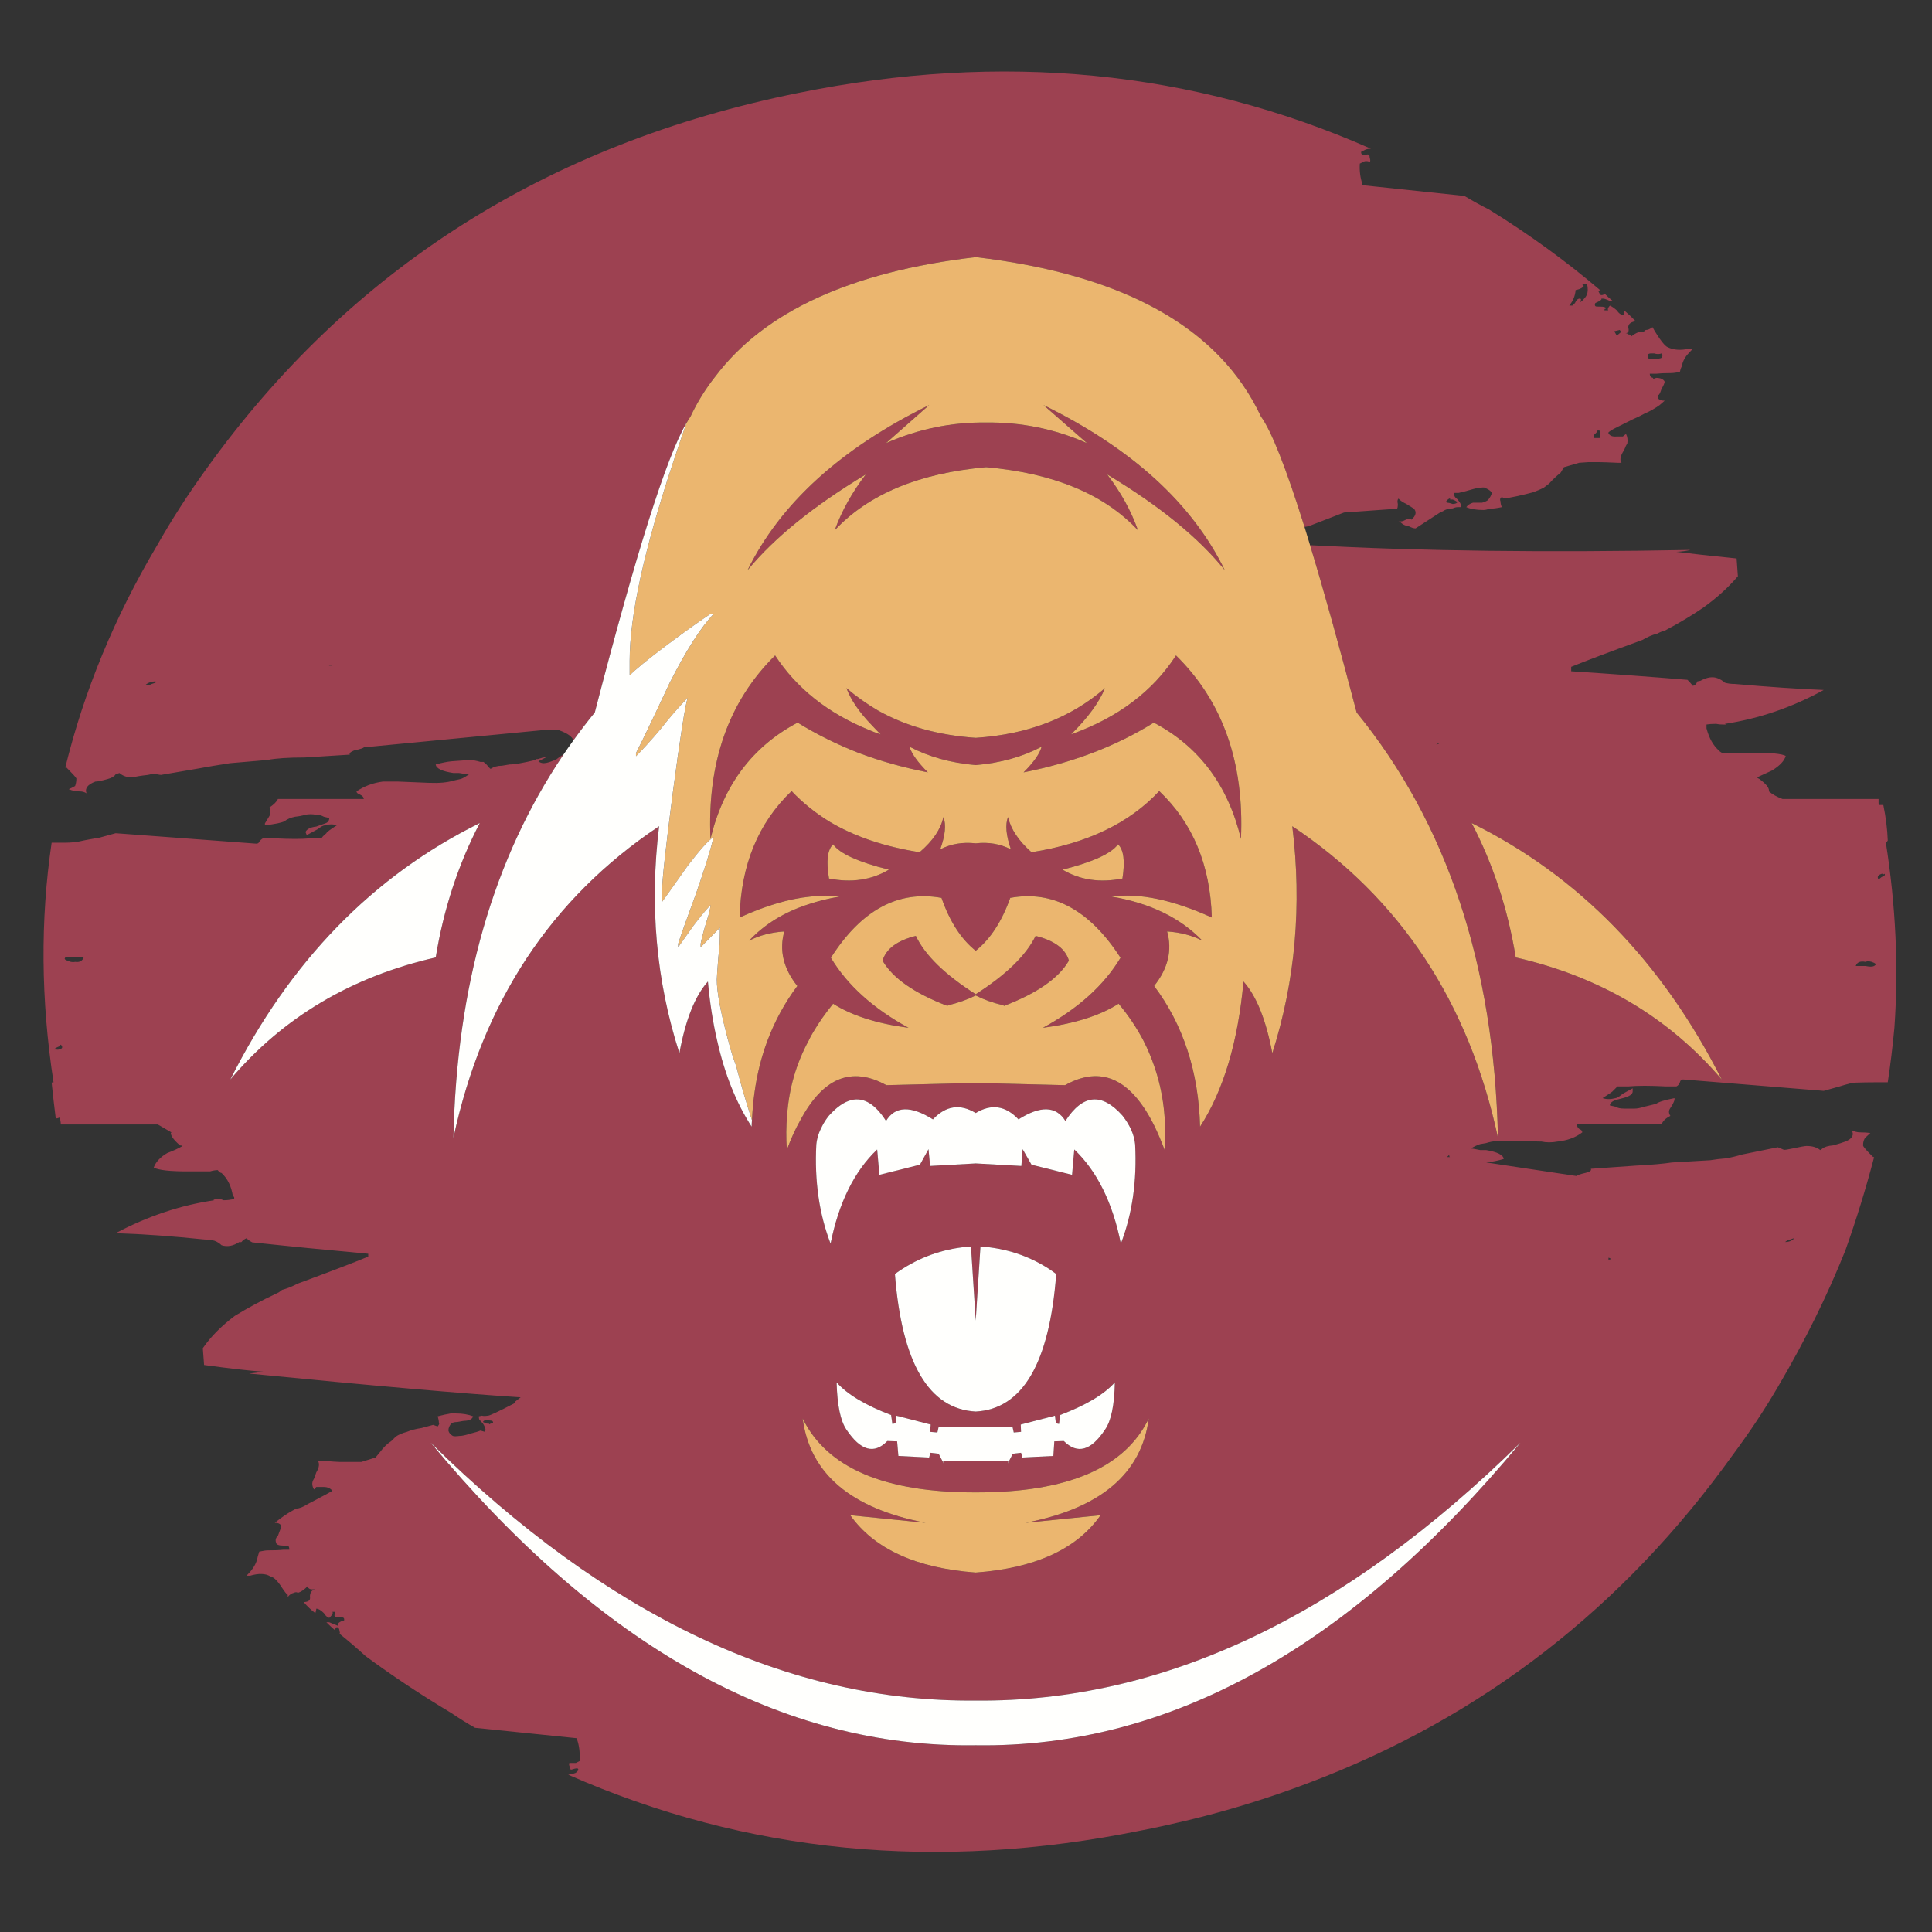 <?xml version="1.0" encoding="utf-8"?>
<!-- Generator: Adobe Illustrator 16.0.0, SVG Export Plug-In . SVG Version: 6.00 Build 0)  -->
<!DOCTYPE svg PUBLIC "-//W3C//DTD SVG 1.1//EN" "http://www.w3.org/Graphics/SVG/1.1/DTD/svg11.dtd">
<svg version="1.1" id="Layer_1" xmlns="http://www.w3.org/2000/svg" xmlns:xlink="http://www.w3.org/1999/xlink" x="0px" y="0px"
	 width="300px" height="300px" viewBox="0 0 300 300" enable-background="new 0 0 300 300" xml:space="preserve">
<rect x="0" y="0" width="300" height="300" fill="#333333" stroke="none"/>
<g>
	<path fill-rule="evenodd" clip-rule="evenodd" fill="#9D4151" d="M116.77,173.964c0.065-1.508,0.195-2.951,0.393-4.33
		c0.394-2.854,1.066-5.544,2.017-8.069c1.149-3.052,2.691-5.872,4.627-8.464c-2.165-2.724-2.838-5.544-2.019-8.463
		c-2.033,0.131-3.854,0.606-5.46,1.427c2.395-2.559,5.478-4.445,9.25-5.66c1.476-0.491,3.067-0.885,4.773-1.18
		c-1.411-0.198-2.919-0.198-4.528,0c-3.28,0.327-6.939,1.409-10.973,3.246c0.196-8.134,2.887-14.681,8.071-19.633
		c1.738,1.836,3.739,3.444,6.002,4.823c3.838,2.263,8.463,3.82,13.876,4.675c2.068-1.771,3.297-3.594,3.691-5.462
		c0.459,1.148,0.296,2.82-0.493,5.019c1.641-0.853,3.479-1.166,5.511-0.936c2.001-0.229,3.822,0.083,5.463,0.936
		c-0.755-2.199-0.902-3.871-0.443-5.019c0.427,1.869,1.641,3.691,3.642,5.462c8.595-1.346,15.205-4.512,19.832-9.498
		c5.215,4.952,7.938,11.499,8.168,19.633c-6.07-2.755-11.253-3.838-15.55-3.246c5.971,1.016,10.661,3.295,14.073,6.84
		c-1.607-0.821-3.428-1.296-5.462-1.427c0.82,2.919,0.147,5.74-2.018,8.463c4.526,6.036,6.905,13.319,7.135,21.849
		c3.642-5.643,5.889-13.155,6.743-22.538c2.001,2.23,3.493,5.939,4.477,11.122c3.576-11.221,4.609-22.965,3.101-35.235
		c16.764,11.188,27.408,27.311,31.937,48.373c-0.59-26.802-7.908-48.814-21.947-66.037c-2.718-10.379-5.128-19.042-7.233-25.983
		c17.006,0.916,36.69,1.163,59.051,0.738c-0.625,0.164-1.346,0.263-2.165,0.295c2.031,0.263,5.149,0.607,9.349,1.033l0.198,2.756
		c-1.477,1.74-3.267,3.363-5.365,4.871c-1.772,1.213-3.772,2.412-6.004,3.593c-0.329,0.064-0.704,0.212-1.131,0.442
		c-0.787,0.198-1.558,0.526-2.313,0.985c-5.217,1.902-8.907,3.295-11.072,4.182v0.688c6.495,0.426,12.514,0.869,18.059,1.328
		c0.297,0.295,0.576,0.607,0.837,0.936c0.329-0.065,0.559-0.295,0.689-0.689l0.491-0.099c1.017-0.558,1.903-0.689,2.659-0.394
		c0.427,0.165,0.802,0.394,1.13,0.689c0.428,0.131,0.937,0.198,1.526,0.198c5.217,0.458,9.825,0.77,13.827,0.934
		c-4.888,2.69-10.006,4.445-15.354,5.266l0.198,0.098c-0.131,0-0.312,0-0.541,0c-0.396,0-0.724-0.032-0.985-0.098h-0.197
		c-0.459,0-0.901,0.032-1.328,0.098v0.591c0.396,1.508,1.034,2.656,1.921,3.444c0.064,0.099,0.262,0.247,0.59,0.443
		c0.229,0,0.509-0.034,0.837-0.099c1.441,0,2.77,0,3.984,0c2.691,0,4.348,0.164,4.97,0.493c-0.197,0.754-0.9,1.508-2.115,2.263
		c-0.887,0.395-1.671,0.755-2.363,1.084c0.131,0.097,0.265,0.179,0.396,0.246c0.982,0.722,1.477,1.312,1.477,1.771v0.147
		c0.525,0.459,1.229,0.854,2.115,1.181h14.909c0,0.165,0,0.378,0,0.641c0,0.196,0.035,0.295,0.099,0.295c0.262,0,0.477,0,0.64,0
		c0.396,1.902,0.625,3.739,0.688,5.51c-0.063,0.132-0.162,0.247-0.293,0.346c1.54,9.775,1.984,19.338,1.328,28.687
		c-0.262,2.854-0.607,5.693-1.035,8.514h-2.017c-0.95,0-1.936,0.017-2.953,0.05c-0.427,0-1.261,0.196-2.508,0.59l-2.462,0.688
		l-21.849-1.771c-0.262,0-0.427,0.147-0.491,0.442c-0.099,0.296-0.279,0.509-0.54,0.64h-1.625c-2.427-0.131-4.38-0.131-5.856,0
		c-0.296,0-0.854,0-1.674,0c-0.063,0.065-0.293,0.295-0.688,0.688c0,0.067-0.541,0.443-1.625,1.133c0.594,0.197,1.265,0.197,2.021,0
		c0.194,0,0.572-0.229,1.13-0.689c0.788-0.427,1.297-0.706,1.526-0.837v0.493c0,0.427-0.509,0.77-1.526,1.033l-1.13,0.295
		c-0.593,0.229-0.887,0.508-0.887,0.837l0.887,0.196c0.293,0.197,0.738,0.296,1.328,0.296c0.427,0,0.968,0,1.624,0
		c0.393,0,0.901-0.099,1.526-0.296c0.555-0.131,1.162-0.279,1.819-0.442c0.36-0.296,1.313-0.591,2.854-0.886v0.295
		c-0.131,0.394-0.346,0.804-0.64,1.23c-0.296,0.394-0.296,0.804,0,1.229c-0.724,0.361-1.183,0.804-1.377,1.329h-13.14
		c0,0.262,0.116,0.493,0.346,0.689c0.326,0.131,0.491,0.311,0.491,0.542c-1.017,0.786-2.296,1.263-3.839,1.425
		c-0.887,0.165-1.724,0.165-2.508,0l-4.775-0.097c-1.606-0.1-2.886,0.016-3.836,0.343l-0.887,0.148
		c-0.427,0.132-0.921,0.36-1.476,0.689c0.229,0,0.721,0.082,1.476,0.246h0.934c1.74,0.295,2.642,0.754,2.708,1.377
		c-0.886,0.262-1.787,0.443-2.708,0.542l14.074,2.115c0-0.131,0.442-0.296,1.328-0.491c0.689-0.165,0.968-0.377,0.837-0.64
		l6.987-0.493c2.461-0.13,4.33-0.295,5.611-0.491l5.952-0.346c0.756-0.131,1.575-0.229,2.462-0.295
		c0.752-0.131,1.575-0.326,2.458-0.59l5.563-1.132c0.329,0.131,0.64,0.262,0.937,0.394c0.131,0.033,0.572-0.033,1.328-0.196
		c1.212-0.263,1.95-0.395,2.214-0.395c0.887,0,1.59,0.213,2.116,0.641l0.343-0.246c0.328-0.263,0.887-0.427,1.674-0.492
		c0.819-0.229,1.444-0.427,1.872-0.592c1.081-0.426,1.409-1.017,0.982-1.771c0.427,0.229,0.868,0.346,1.328,0.346
		c0.558,0,1.084,0.031,1.575,0.097c-0.428,0.395-0.672,0.624-0.738,0.689c-0.262,0.263-0.393,0.673-0.393,1.23
		c0,0.196,0.523,0.804,1.572,1.82h0.148c-1.279,4.889-2.77,9.728-4.476,14.516c-2.822,7.055-6.301,14.091-10.434,21.11
		c-2.066,3.543-4.38,7.038-6.94,10.483c-17.091,23.882-39.036,40.892-65.84,51.027c-8.332,3.182-17.042,5.659-26.129,7.431
		c-31.625,6.431-61.281,3.543-88.969-8.66c0.459-0.065,0.853-0.164,1.182-0.295l0.394-0.396c0-0.196-0.065-0.293-0.198-0.293
		c-0.196,0-0.491,0.063-0.885,0.195c-0.164,0-0.246-0.132-0.246-0.394c-0.164-0.427-0.164-0.639,0-0.639c0.426,0,0.738,0,0.935,0
		c0.261-0.133,0.459-0.23,0.59-0.297v-0.196c0.065-1.147-0.065-2.197-0.394-3.148v-0.198l-15.845-1.623
		c-1.213-0.688-2.476-1.477-3.788-2.361c-4.659-2.79-9.054-5.709-13.188-8.761c-1.411-1.278-2.79-2.46-4.132-3.541h0.146
		l-0.146-0.69c-0.132-0.262-0.313-0.327-0.542-0.196c0,0.131-0.034,0.262-0.099,0.394c-0.458-0.394-0.902-0.803-1.328-1.23
		c0.196,0,0.344,0,0.443,0c0.328,0.131,0.655,0.263,0.984,0.394l0.344,0.148c-0.099-0.36,0.229-0.641,0.984-0.837v-0.196
		c0-0.197-0.165-0.295-0.493-0.295h-0.835c-0.196-0.101-0.23-0.28-0.099-0.542v-0.099c0.065,0,0.065-0.065,0-0.197h-0.394
		c0.13,0.197-0.032,0.508-0.491,0.936c-0.296-0.065-0.576-0.312-0.837-0.738c-0.459-0.459-0.853-0.688-1.18-0.688
		c0,0.196-0.051,0.427-0.148,0.688c-0.625-0.459-1.231-1.033-1.821-1.722h0.196c0.624-0.065,0.887-0.329,0.788-0.788
		c0-0.688,0.279-1.082,0.837-1.182c-0.198,0-0.427,0-0.689,0c-0.329-0.097-0.494-0.261-0.494-0.49
		c-0.557,0.556-1.065,0.902-1.524,1.032c-0.164-0.13-0.377-0.13-0.641,0c-0.327,0.065-0.638,0.278-0.934,0.64v-0.344
		c-0.131,0-0.525-0.509-1.181-1.526c-0.558-0.787-1.067-1.23-1.526-1.328c-0.754-0.459-1.805-0.492-3.149-0.099h-0.541l0.541-0.59
		c0.656-0.754,1.05-1.526,1.181-2.313c0.098-0.295,0.18-0.574,0.247-0.837c0.59-0.131,1.033-0.196,1.328-0.196
		c1.049,0,1.854-0.033,2.411-0.099c0.197,0,0.509,0,0.935,0c0-0.36-0.083-0.574-0.246-0.64c-0.131,0-0.361,0-0.689,0
		c-0.721,0-1.099-0.164-1.132-0.492c-0.131-0.393-0.033-0.738,0.295-1.033l0.443-1.182v-0.491c-0.164-0.229-0.476-0.345-0.936-0.345
		l0.838-0.641c0.787-0.59,1.623-1.114,2.509-1.573c0.459,0,1.049-0.229,1.77-0.689l2.511-1.328c0.558-0.295,1-0.542,1.328-0.738
		c-0.329-0.394-0.771-0.591-1.328-0.591c-0.198,0-0.59,0-1.18,0l-0.346,0.394c-0.329-0.557-0.36-1.065-0.099-1.525
		c0.067-0.065,0.215-0.443,0.445-1.132c0.458-0.755,0.541-1.36,0.246-1.819h0.638c1.543,0.131,2.478,0.196,2.806,0.196
		c0.558,0,1.115,0,1.672,0h1.625l2.214-0.689l0.689-0.837c0.558-0.754,1.148-1.328,1.771-1.722l0.689-0.688
		c0.427-0.297,1.001-0.542,1.722-0.738c0.624-0.262,1.378-0.46,2.264-0.592l1.821-0.491l0.689,0.246
		c0.229-0.295,0.295-0.46,0.196-0.493c0-0.327-0.064-0.688-0.196-1.081c0.754-0.197,1.427-0.346,2.018-0.443
		c0.295,0,0.574,0,0.837,0c1.016,0,1.902,0.148,2.656,0.443c-0.13,0.393-0.508,0.622-1.132,0.688c-0.263,0-0.705,0.065-1.328,0.196
		c-0.394,0-0.69,0.065-0.886,0.196c-0.327,0.33-0.493,0.706-0.493,1.132c0.067,0.329,0.296,0.607,0.688,0.837
		c0.198,0.065,0.526,0.065,0.985,0c0.427,0,0.985-0.114,1.674-0.344c0.786-0.196,1.329-0.362,1.622-0.493l0.69,0.198
		c0.132-0.262,0.132-0.46,0-0.592c0-0.163-0.097-0.393-0.295-0.688l-0.395-0.442c-0.163-0.066-0.244-0.296-0.244-0.688l0.491-0.101
		c0.164,0.067,0.477,0.067,0.936,0c0.262,0,1.657-0.655,4.182-1.967v-0.196l0.886-0.688c-8.792-0.559-22.849-1.788-42.172-3.691
		c0.754-0.065,1.476-0.164,2.165-0.295c-2.034-0.132-5.085-0.477-9.152-1.034l-0.197-2.607c1.213-1.771,2.871-3.445,4.97-5.021
		c2.034-1.245,4.166-2.394,6.397-3.443c0.329-0.131,0.64-0.329,0.935-0.591c0.754-0.197,1.574-0.524,2.46-0.984
		c5.151-1.902,8.793-3.296,10.923-4.183v-0.443c-6.494-0.59-12.498-1.181-18.009-1.771c-0.328-0.164-0.623-0.377-0.885-0.639
		c-0.329,0.131-0.592,0.328-0.789,0.59c-0.131,0.033-0.246,0.033-0.344,0c-0.951,0.623-1.87,0.787-2.755,0.492
		c-0.295-0.295-0.657-0.524-1.083-0.688c-0.458-0.132-0.968-0.197-1.525-0.197c-5.084-0.525-9.694-0.852-13.828-0.984
		c5.019-2.657,10.137-4.363,15.353-5.117h-0.196c0.131-0.131,0.36-0.196,0.688-0.196c0.395,0,0.673,0.065,0.838,0.196h0.197
		c0.426,0,0.935-0.065,1.525-0.196v-0.198c0-0.131-0.065-0.196-0.197-0.196c-0.229-1.541-0.819-2.755-1.771-3.641
		c-0.164,0-0.361-0.147-0.591-0.443c-0.328,0-0.721,0.066-1.18,0.196c-1.346,0-2.543,0-3.593,0c-2.69,0-4.413-0.196-5.167-0.59
		c0.328-0.886,1.033-1.641,2.116-2.263c0.885-0.329,1.672-0.689,2.361-1.084c-0.098-0.065-0.229-0.098-0.393-0.098
		c-0.952-0.821-1.428-1.46-1.428-1.92l0.098-0.097c-0.754-0.428-1.459-0.839-2.115-1.231H9.445c0-0.197-0.033-0.459-0.098-0.787
		c0-0.099,0-0.214,0-0.345c-0.23,0.131-0.459,0.196-0.689,0.196c-0.23-1.805-0.443-3.657-0.639-5.56
		c0.065-0.033,0.163-0.05,0.295-0.05c-1.968-12.794-2.067-25.193-0.295-37.201h2.017c1.083,0,2.067-0.116,2.953-0.346
		c0.459-0.098,1.28-0.246,2.461-0.442l2.509-0.689l21.849,1.624c0.229,0,0.377-0.099,0.443-0.295c0.163-0.23,0.36-0.41,0.59-0.542
		h1.625c2.525,0.132,4.461,0.132,5.807,0c0.459,0,1.032-0.032,1.721-0.097c0.066-0.132,0.296-0.362,0.69-0.689
		c0-0.132,0.541-0.542,1.623-1.23c-0.558-0.196-1.164-0.196-1.821,0c-0.263,0-0.638,0.198-1.13,0.59
		c-0.886,0.493-1.46,0.804-1.722,0.936l-0.198-0.493c0.229-0.459,0.788-0.738,1.674-0.835l1.376-0.493
		c0.427-0.132,0.641-0.41,0.641-0.837l-0.837-0.198c-0.329-0.196-0.722-0.295-1.18-0.295c-0.56-0.131-1.149-0.131-1.773,0
		c-0.392,0.132-0.901,0.229-1.525,0.295c-0.655,0.132-1.198,0.362-1.623,0.69c-0.394,0.23-1.411,0.443-3.052,0.64v-0.295
		c0.131-0.23,0.362-0.607,0.689-1.132c0.229-0.427,0.229-0.87,0-1.328c0.689-0.459,1.132-0.902,1.328-1.33h13.336
		c0-0.261-0.196-0.493-0.591-0.688c-0.36-0.131-0.541-0.295-0.541-0.493c1.215-0.82,2.575-1.328,4.084-1.524
		c0.754,0,1.558,0,2.411,0l4.773,0.196c1.574,0.065,2.838-0.049,3.789-0.344l1.084-0.246c0.293-0.067,0.738-0.313,1.328-0.738
		c-0.329,0-0.837-0.065-1.526-0.196h-0.886c-1.771-0.263-2.69-0.706-2.755-1.33c0.951-0.263,1.771-0.426,2.46-0.493l2.707-0.196
		c0.558,0,1.148,0.099,1.77,0.295h0.494c0.329,0.263,0.557,0.492,0.689,0.69c0.097,0.131,0.229,0.262,0.393,0.393
		c0.494-0.327,1.084-0.493,1.772-0.493l1.18-0.196c0.755,0,2.083-0.229,3.987-0.689l0.196-0.148h0.196
		c0.491-0.164,0.968-0.278,1.427-0.343c-0.459,0.229-0.901,0.458-1.328,0.687c0.229,0.198,0.508,0.296,0.837,0.296
		c0.459,0,1.13-0.213,2.017-0.641l0.443-0.343c0.221-0.125,0.426-0.249,0.615-0.369c-10.91,16.146-16.609,35.985-17.1,59.516
		c4.528-21.062,15.173-37.185,31.937-48.373c-1.508,12.27-0.459,24.014,3.15,35.235c0.95-5.183,2.426-8.892,4.427-11.122
		c0.295,3.281,0.772,6.331,1.429,9.153c1.18,5.249,2.969,9.71,5.362,13.385C116.719,174.621,116.735,174.292,116.77,173.964z
		 M126.758,177.704c-0.295,5.676,0.442,10.81,2.213,15.403c1.28-6.365,3.69-11.237,7.235-14.615l0.344,3.937l6.298-1.575l1.33-2.411
		l0.246,2.608l7.085-0.394l7.087,0.394l0.196-2.608l1.378,2.411l6.299,1.575l0.345-3.937c3.543,3.378,5.953,8.25,7.233,14.615
		c1.771-4.594,2.51-9.728,2.215-15.403c-0.131-1.477-0.788-2.969-1.969-4.477c-3.215-3.609-6.167-3.331-8.857,0.835
		c-1.442-2.329-3.871-2.41-7.283-0.245c-2-2.132-4.215-2.462-6.644-0.985c-2.426-1.477-4.641-1.146-6.642,0.985
		c-3.445-2.165-5.872-2.084-7.283,0.245c-1.674-2.624-3.461-3.707-5.365-3.247c-1.115,0.263-2.28,1.066-3.493,2.412
		c-0.427,0.524-0.788,1.081-1.083,1.672C127.152,175.818,126.857,176.753,126.758,177.704z M106.582,65.707
		c-3.083,5.215-7.824,20.191-14.222,44.927c-1.151,1.408-2.258,2.853-3.32,4.329c-0.188-0.582-0.935-1.106-2.239-1.574l-0.738-0.049
		c-0.493,0-0.968,0-1.427,0l-28.147,2.707c0,0.097-0.508,0.262-1.526,0.491c-0.558,0.229-0.771,0.443-0.639,0.639l-6.988,0.443
		c-2.559,0-4.51,0.132-5.855,0.394l-5.758,0.493c-1.738,0.263-3.493,0.558-5.264,0.885l-5.462,0.936
		c-0.099,0-0.313-0.033-0.64-0.099c-0.131-0.131-0.59-0.099-1.378,0.099c-1.18,0.131-1.968,0.262-2.361,0.394
		c-0.886,0-1.575-0.23-2.067-0.689l-0.591,0.196c-0.197,0.328-0.606,0.574-1.23,0.738c-0.918,0.263-1.558,0.394-1.919,0.394
		c-1.214,0.459-1.673,1.066-1.377,1.821c-0.296-0.198-0.657-0.296-1.083-0.296c-0.59,0-1.147-0.113-1.673-0.343
		c0.459-0.198,0.788-0.36,0.984-0.493c0.131-0.329,0.197-0.722,0.197-1.182c-0.131-0.229-0.639-0.788-1.525-1.674h-0.198
		c2.92-11.907,7.66-23.389,14.222-34.445c2.263-4.001,4.806-7.956,7.627-11.858c22.307-31.1,52.965-50.586,91.971-58.46
		c31.625-6.43,61.263-3.542,88.919,8.661c-0.461,0-0.838,0.099-1.133,0.295l-0.394,0.198c0,0.329,0.133,0.493,0.394,0.493
		c0.065,0,0.279-0.034,0.64-0.099c0.197,0,0.295,0.147,0.295,0.442c0.133,0.461,0.133,0.69,0,0.69c-0.426-0.132-0.738-0.132-0.935,0
		c-0.261,0.131-0.459,0.229-0.591,0.295c-0.065,1.116,0.065,2.165,0.396,3.149v0.198l15.844,1.672
		c1.313,0.788,2.592,1.492,3.839,2.116c6.199,3.839,11.941,8.005,17.223,12.5c-0.032,0-0.116,0.065-0.247,0.196l0.247,0.493
		c0.131,0.131,0.328,0.131,0.59,0l0.099-0.148c0.459,0.459,0.9,0.853,1.328,1.182c-0.064,0-0.229,0-0.491,0
		c-0.166-0.132-0.477-0.263-0.936-0.394h-0.393c0.131,0.131-0.181,0.36-0.936,0.689c-0.131,0.362-0.05,0.541,0.247,0.541
		c0.721,0,1.113,0.033,1.18,0.099c0.131,0,0.197,0.083,0.197,0.247c-0.131,0-0.197,0.048-0.197,0.147v0.099c0.131,0,0.328,0,0.59,0
		c-0.131-0.164-0.05-0.41,0.247-0.738c0.262,0.099,0.625,0.345,1.081,0.738c0.297,0.459,0.607,0.689,0.936,0.689h0.198
		c0-0.065,0-0.295,0-0.689c0.656,0.558,1.261,1.132,1.819,1.722h-0.195c-0.656,0.13-0.985,0.443-0.985,0.936
		c0.163,0.585,0.015,0.881-0.441,0.885c0.197,0.001,0.346,0.068,0.441,0.197c0.329,0,0.491,0.098,0.491,0.295
		c0.559-0.459,1.067-0.69,1.526-0.69c0.328,0,0.558-0.098,0.688-0.295c0.328,0,0.657-0.131,0.985-0.393h0.148
		c0,0.131,0.343,0.705,1.031,1.722c0.526,0.754,0.936,1.197,1.229,1.328c0.921,0.459,2.034,0.542,3.348,0.246h0.59l-0.59,0.641
		c-0.625,0.624-0.999,1.328-1.133,2.116c-0.131,0.229-0.229,0.509-0.294,0.837c-0.558,0.131-1.049,0.196-1.477,0.196
		c-0.918,0-1.656,0.033-2.214,0.099c-0.198,0-0.526,0-0.985,0c0,0.36,0.165,0.574,0.494,0.64c0,0.164,0.162,0.164,0.491,0
		c0.688,0,1.13,0.196,1.328,0.59c0,0.198-0.163,0.574-0.491,1.132c-0.198,0.624-0.36,0.935-0.491,0.935c0,0.296,0,0.493,0,0.591
		c0.229,0.196,0.555,0.295,0.982,0.295l-0.788,0.69c-0.787,0.557-1.575,1-2.359,1.328c-0.463,0.261-1.069,0.557-1.822,0.885
		l-2.656,1.328c-0.593,0.296-0.968,0.542-1.134,0.738c0.166,0.46,0.607,0.657,1.328,0.591c0.067,0,0.378,0,0.936,0l0.491-0.394
		c0.229,0.427,0.297,0.936,0.198,1.526c-0.131,0.13-0.294,0.459-0.491,0.983c-0.59,0.887-0.724,1.542-0.396,1.969h-0.64
		c-1.409-0.065-2.327-0.099-2.755-0.099c-0.459,0-1.049,0-1.772,0l-1.425,0.099l-2.362,0.688l-0.494,0.835
		c-0.688,0.558-1.293,1.132-1.819,1.722l-0.837,0.641c-0.459,0.23-1,0.459-1.624,0.689c-0.722,0.196-1.526,0.394-2.41,0.59
		l-1.97,0.394l-0.491-0.246c-0.262,0.164-0.329,0.394-0.198,0.688c0,0.262,0.067,0.558,0.198,0.885
		c-0.753,0.166-1.41,0.247-1.968,0.247c-0.297,0.131-0.593,0.196-0.887,0.196c-1.081,0-1.967-0.146-2.656-0.443
		c0.229-0.327,0.573-0.557,1.032-0.689c0.328,0,0.805,0,1.427,0c0.427-0.131,0.724-0.261,0.887-0.392
		c0.296-0.329,0.508-0.707,0.639-1.132c-0.194-0.295-0.491-0.524-0.886-0.69c-0.163-0.163-0.474-0.196-0.934-0.098
		c-0.328,0-0.868,0.115-1.624,0.345c-0.819,0.229-1.396,0.377-1.724,0.443h-0.64c-0.131,0.131-0.131,0.295,0,0.491
		c0,0.099,0.166,0.279,0.494,0.542l0.343,0.491c0.131,0.198,0.198,0.427,0.198,0.689h-0.541c-0.232,0-0.494,0.067-0.787,0.198
		c-0.593,0-1.102,0.146-1.526,0.443l-0.444,0.196l-3.789,2.46c-0.295,0-0.655-0.115-1.081-0.344c-0.229,0-0.526-0.097-0.887-0.295
		c-0.29-0.259-0.52-0.423-0.688-0.491c0.169,0.064,0.398,0.064,0.688,0c0.262-0.132,0.559-0.263,0.887-0.394
		c0.295,0,0.443,0.064,0.443,0.196l0.393-0.443c0.328-0.459,0.328-0.885,0-1.279c-0.264-0.165-0.655-0.411-1.181-0.738
		c-0.558-0.263-0.968-0.541-1.23-0.837c-0.164,0.164-0.196,0.443-0.099,0.837c0,0.459-0.05,0.705-0.146,0.738l-8.219,0.59
		c-3.444,1.346-5.265,2.05-5.463,2.116l-0.664,0.124c-2.872-9.176-5.129-14.893-6.766-17.148
		c-6.462-13.778-21.224-22.03-44.288-24.752c-19.355,2.262-32.838,8.447-40.448,18.552c-1.51,1.902-2.789,3.968-3.838,6.2
		C107.025,64.969,106.812,65.312,106.582,65.707z M225.174,77.566v-0.148h-0.148c-0.459,0.296-0.572,0.508-0.343,0.639
		c0.229,0,0.523,0.065,0.887,0.198c0.293,0,0.522-0.065,0.688-0.198c0.064-0.131-0.166-0.295-0.688-0.491H225.174z M255.832,55.078
		c0,0.263,0.063,0.475,0.197,0.64c0.325,0,0.671,0,1.031,0c0.428,0,0.738-0.05,0.937-0.147c0.194-0.229,0.194-0.46,0-0.69
		c-0.329,0.132-0.706,0.132-1.134,0c-0.131,0-0.293,0-0.491,0C256.143,54.88,255.963,54.945,255.832,55.078z M251.501,51.239
		l-0.837,0.197l0.393,0.689l0.688-0.591L251.501,51.239z M245.694,44.252c0.329,0.098,0.279,0.262-0.147,0.493
		c-0.229,0.131-0.526,0.229-0.887,0.295c-0.064,0.885-0.393,1.688-0.985,2.411h0.494c0.131-0.132,0.262-0.261,0.393-0.394
		c0.197-0.459,0.444-0.689,0.738-0.689c0.265,0,0.265,0.196,0,0.59c0.265-0.13,0.494-0.328,0.688-0.59
		c0.427-0.426,0.607-0.968,0.543-1.623c0-0.558-0.215-0.771-0.642-0.641L245.694,44.252z M247.959,66.887v0.198
		c-0.032,0.065-0.181,0.212-0.445,0.441v0.493c0.265,0,0.413,0,0.445,0c0.293,0,0.459,0,0.491,0V67.38
		C248.581,66.92,248.418,66.756,247.959,66.887z M173.605,131.104c-1.051,1.443-3.921,2.755-8.613,3.937
		c2.691,1.607,5.791,2.066,9.301,1.377C174.72,133.729,174.49,131.958,173.605,131.104z M158.94,119.933
		c1.573-1.574,2.51-2.902,2.805-3.984c-2.986,1.575-6.398,2.525-10.236,2.854c-3.837-0.328-7.265-1.278-10.283-2.854
		c0.327,1.083,1.279,2.411,2.854,3.984c-3.839-0.754-7.447-1.77-10.826-3.05c-3.347-1.312-6.479-2.87-9.4-4.675
		c-7.019,3.707-11.529,9.728-13.531,18.06c-0.524-11.875,2.822-21.373,10.038-28.491c3.347,5.116,8.203,8.972,14.566,11.564
		c0.591,0.263,1.197,0.493,1.821,0.688c-0.491-0.493-0.952-0.968-1.377-1.427c-1.936-2.001-3.248-3.92-3.937-5.757
		c1.542,1.312,3.182,2.476,4.92,3.493c4.331,2.428,9.383,3.839,15.156,4.233c8.071-0.526,14.764-3.101,20.078-7.726
		c-0.919,2.23-2.674,4.625-5.267,7.184c7.25-2.591,12.681-6.675,16.288-12.252c7.251,7.119,10.614,16.616,10.088,28.491
		c-2.001-8.332-6.512-14.353-13.531-18.06C173.325,115.85,166.584,118.425,158.94,119.933z M144.275,62.903l-6.691,5.904
		c4.986-2.197,10.17-3.265,15.55-3.198c5.446-0.067,10.661,1.001,15.648,3.198l-6.742-5.904
		c13.713,6.724,23.094,15.271,28.146,25.637c-4.067-5.053-10.152-10.006-18.255-14.862c2.131,2.79,3.723,5.676,4.773,8.662
		c-5.249-5.61-13.106-8.874-23.571-9.792c-10.432,0.918-18.273,4.182-23.521,9.792c1.083-2.986,2.689-5.872,4.821-8.662
		c-8.069,4.856-14.187,9.81-18.354,14.862C121.164,78.173,130.564,69.626,144.275,62.903z M129.367,131.104
		c-0.886,0.853-1.1,2.625-0.641,5.314c3.51,0.689,6.61,0.229,9.301-1.377C133.27,133.859,130.382,132.547,129.367,131.104z
		 M129.367,155.855c-1.181,1.444-2.214,2.921-3.101,4.429c-0.263,0.428-0.493,0.854-0.688,1.28
		c-1.936,3.575-3.052,7.414-3.347,11.515c-0.164,1.771-0.18,3.592-0.048,5.462c0.655-1.772,1.36-3.313,2.114-4.625
		c1.739-3.248,3.691-5.331,5.856-6.25c2.264-0.951,4.757-0.673,7.479,0.837l13.877-0.346l13.878,0.346
		c5.577-3.116,10.186-1.033,13.827,6.249c0.559,1.149,1.099,2.412,1.623,3.789c0.329-4.658-0.213-9.005-1.623-13.04
		c-0.459-1.346-1.017-2.657-1.672-3.937c-1.051-2.002-2.331-3.904-3.84-5.709c-2.887,1.838-6.808,3.085-11.761,3.74
		c5.478-2.986,9.497-6.61,12.056-10.875c-4.789-7.414-10.497-10.513-17.123-9.3c-1.313,3.675-3.101,6.414-5.365,8.218
		c-2.262-1.804-4.035-4.542-5.313-8.218c-6.725-1.213-12.449,1.886-17.174,9.3c2.56,4.265,6.578,7.889,12.056,10.875
		C136.156,158.94,132.252,157.693,129.367,155.855z M137.042,149.164c0.558-1.836,2.28-3.115,5.167-3.837
		c1.443,3.018,4.542,6.035,9.299,9.053c4.725-3.018,7.825-6.035,9.302-9.053c2.919,0.722,4.642,2.001,5.167,3.837
		c-1.575,2.723-4.938,5.069-10.089,7.038c-0.033-0.065-0.065-0.099-0.099-0.099c-1.639-0.394-3.066-0.902-4.281-1.526
		c-1.245,0.624-2.673,1.133-4.28,1.526c-0.034,0-0.065,0.033-0.099,0.099C141.979,154.232,138.617,151.887,137.042,149.164z
		 M50.977,103.253l0.148,0.097c0.131,0,0.295,0,0.491,0c-0.095-0.063-0.095-0.096,0-0.097H50.977z M35.772,167.617
		c8.168-9.645,18.797-15.96,31.887-18.946c1.215-7.479,3.494-14.434,6.84-20.863C57.9,136.009,44.99,149.278,35.772,167.617z
		 M76.171,221.057c0.427-0.032,0.508-0.181,0.247-0.442c-0.099,0-0.378-0.033-0.837-0.099c-0.328,0-0.524,0.099-0.59,0.295
		l0.59,0.246h0.346C75.927,221.188,76.008,221.188,76.171,221.057z M151.509,205.063l-0.738-11.513
		c-3.838,0.262-7.364,1.409-10.579,3.443c-0.427,0.264-0.837,0.541-1.231,0.837c1.083,13.843,5.265,20.963,12.547,21.356
		c7.283-0.394,11.449-7.514,12.5-21.356c-0.394-0.296-0.787-0.573-1.182-0.837c-3.182-2.034-6.707-3.182-10.58-3.443
		L151.509,205.063z M156.48,227.257l0.786-1.525l1.28-0.147l0.196,0.738l4.822-0.245l0.147-2.265l1.476-0.049
		c2.1,2.1,4.233,1.51,6.398-1.771c0.95-1.346,1.459-3.79,1.525-7.332c-1.674,1.87-4.512,3.56-8.514,5.068l-0.148,1.379l-0.491-0.101
		l-0.147-1.182l-5.314,1.38l0.05,1.132l-1.132,0.099l-0.196-0.887h-11.467l-0.196,0.887l-1.132-0.099l0.097-1.132l-5.362-1.38
		l-0.099,1.182l-0.493,0.101l-0.198-1.379c-3.968-1.509-6.789-3.198-8.463-5.068c0.097,3.542,0.606,5.986,1.526,7.332
		c2.197,3.281,4.314,3.871,6.347,1.771l1.526,0.049l0.196,2.265l4.773,0.245l0.198-0.738l1.279,0.147l0.788,1.525l-0.099-0.345
		h10.137L156.48,227.257z M178.377,220.269c-3.707,7.677-12.662,11.499-26.868,11.467c-14.138,0.032-23.094-3.79-26.866-11.467
		c1.115,8.563,7.479,13.96,19.092,16.19l-11.712-1.181c3.74,5.25,10.236,8.219,19.486,8.906c9.251-0.688,15.714-3.656,19.39-8.906
		l-11.663,1.181C170.882,234.229,177.261,228.832,178.377,220.269z M66.871,224.009c26.375,31.79,54.589,47.453,84.638,46.994
		c30.051,0.459,58.247-15.204,84.59-46.994c-27.36,26.967-55.557,40.318-84.59,40.056
		C122.444,264.327,94.232,250.976,66.871,224.009z M23.174,106.401c0.198-0.13,0.525-0.263,0.985-0.394v-0.196
		c-0.655,0-1.197,0.196-1.623,0.59C22.601,106.401,22.813,106.401,23.174,106.401z M10.134,149.017
		c0.591,0.327,1.1,0.441,1.526,0.343c0.689,0.099,1.132-0.131,1.329-0.689h-1.525c-0.526-0.13-0.968-0.13-1.33,0l-0.098,0.198
		L10.134,149.017z M9.445,162.204l-0.295,0.295c-0.557,0.229-0.771,0.394-0.639,0.492c0.196-0.099,0.295-0.099,0.295,0h0.197
		C9.691,162.893,9.839,162.631,9.445,162.204z M292.197,135.68c-0.593,0.198-0.756,0.493-0.494,0.887l0.494-0.394
		c0.424-0.131,0.572-0.295,0.441-0.493c-0.197,0.132-0.296,0.132-0.296,0H292.197z M288.16,150.001h1.526
		c0.625,0.13,1.066,0.13,1.328,0c0.197-0.132,0.296-0.23,0.296-0.297l-0.296-0.196c-0.559-0.262-1-0.313-1.328-0.148
		C288.866,149.196,288.358,149.409,288.16,150.001z M223.009,115.653c0.229-0.065,0.427-0.166,0.59-0.295
		c-0.163,0-0.311,0.064-0.441,0.196L223.009,115.653z M225.025,179.279c-0.063,0.131-0.18,0.264-0.343,0.394h0.491
		C225.075,179.67,225.025,179.54,225.025,179.279z M267.346,167.617c-9.285-18.339-22.227-31.608-38.824-39.81
		c3.346,6.43,5.627,13.384,6.839,20.863C248.45,151.657,259.112,157.973,267.346,167.617z M250.173,195.518
		c-0.134-0.131-0.247-0.195-0.346-0.195h-0.099c0.067,0.13,0.067,0.229,0,0.295L250.173,195.518z M278.613,192.271
		c-0.063,0-0.278,0.065-0.639,0.196c-0.195,0-0.46,0.132-0.788,0.394C277.812,192.86,278.285,192.664,278.613,192.271z"/>
	<path fill-rule="evenodd" clip-rule="evenodd" fill="#EBB66F" d="M203.425,84.651c2.105,6.941,4.516,15.604,7.233,25.983
		c14.039,17.223,21.357,39.234,21.947,66.037c-4.528-21.062-15.173-37.185-31.937-48.373c1.509,12.27,0.476,24.014-3.101,35.235
		c-0.983-5.183-2.476-8.892-4.477-11.122c-0.854,9.383-3.102,16.896-6.743,22.538c-0.229-8.529-2.608-15.813-7.135-21.849
		c2.165-2.724,2.838-5.544,2.018-8.463c2.034,0.131,3.854,0.606,5.462,1.427c-3.412-3.544-8.103-5.824-14.073-6.84
		c4.297-0.592,9.479,0.491,15.55,3.246c-0.229-8.134-2.953-14.681-8.168-19.633c-4.627,4.985-11.237,8.152-19.832,9.498
		c-2.001-1.771-3.215-3.594-3.642-5.462c-0.459,1.148-0.312,2.82,0.443,5.019c-1.641-0.853-3.462-1.166-5.463-0.936
		c-2.033-0.229-3.871,0.083-5.511,0.936c0.789-2.199,0.952-3.871,0.493-5.019c-0.394,1.869-1.623,3.691-3.691,5.462
		c-5.413-0.854-10.038-2.412-13.876-4.675c-2.264-1.379-4.265-2.986-6.002-4.823c-5.184,4.952-7.875,11.499-8.071,19.633
		c4.034-1.837,7.693-2.919,10.973-3.246c1.608-0.198,3.117-0.198,4.528,0c-1.706,0.295-3.297,0.688-4.773,1.18
		c-3.772,1.215-6.856,3.101-9.25,5.66c1.607-0.821,3.428-1.296,5.46-1.427c-0.819,2.919-0.146,5.74,2.019,8.463
		c-1.936,2.592-3.478,5.412-4.627,8.464c-0.95,2.525-1.623,5.216-2.017,8.069c-0.198,1.379-0.327,2.822-0.393,4.33
		c-0.952-2.919-1.772-5.739-2.461-8.463c-0.426-1.082-0.837-2.395-1.229-3.937c-0.067-0.164-0.116-0.345-0.148-0.542
		c-1.083-4.101-1.625-7.069-1.625-8.906c0-0.295,0.083-1.476,0.246-3.542c0.1-0.788,0.166-1.492,0.197-2.117
		c0.032-1.016,0.049-1.819,0.049-2.411l-3.002,3.052v-0.542c0.164-0.853,0.477-2.034,0.936-3.542c0.394-1.181,0.59-2.001,0.59-2.46
		c-0.722,0.754-1.591,1.805-2.608,3.149c-1.083,1.542-1.886,2.673-2.411,3.396v-0.542c0.394-1.245,1.328-3.871,2.805-7.873
		c1.345-3.871,2.248-6.774,2.706-8.71c-0.786,0.493-2.132,1.985-4.034,4.477c-2.034,2.887-3.362,4.757-3.986,5.61v-1.526
		c0-1.672,0.558-6.806,1.674-15.401c1.146-8.629,1.918-13.549,2.312-14.764c-1.411,1.444-2.82,3.069-4.231,4.872
		c-1.476,1.74-2.739,3.133-3.79,4.184v-0.493c0.886-1.706,2.625-5.33,5.217-10.875c2.559-5.052,4.837-8.627,6.838-10.728h-0.491
		c-1.641,1.084-3.871,2.673-6.693,4.775c-3.05,2.296-5.002,3.887-5.856,4.772v-2.263c0-6.955,2.215-17.125,6.644-30.509
		c0.754-2.296,1.476-4.429,2.165-6.397c0.229-0.395,0.443-0.738,0.641-1.033c1.049-2.232,2.328-4.298,3.838-6.2
		c7.61-10.105,21.093-16.29,40.448-18.552c23.064,2.722,37.826,10.974,44.288,24.752c1.637,2.255,3.894,7.972,6.766,17.148
		C202.846,82.729,203.134,83.672,203.425,84.651z M144.275,62.903c-13.711,6.724-23.111,15.271-28.196,25.637
		c4.167-5.053,10.285-10.006,18.354-14.862c-2.132,2.79-3.739,5.676-4.821,8.662c5.249-5.61,13.089-8.874,23.521-9.792
		c10.465,0.918,18.322,4.182,23.571,9.792c-1.051-2.986-2.643-5.872-4.773-8.662c8.103,4.856,14.188,9.81,18.255,14.862
		c-5.053-10.367-14.434-18.914-28.146-25.637l6.742,5.904c-4.987-2.197-10.202-3.265-15.648-3.198
		c-5.379-0.067-10.564,1.001-15.55,3.198L144.275,62.903z M158.94,119.933c7.644-1.508,14.385-4.083,20.225-7.725
		c7.02,3.707,11.53,9.728,13.531,18.06c0.526-11.875-2.837-21.373-10.088-28.491c-3.607,5.577-9.038,9.662-16.288,12.252
		c2.593-2.559,4.348-4.954,5.267-7.184c-5.314,4.625-12.007,7.2-20.078,7.726c-5.773-0.394-10.825-1.805-15.156-4.233
		c-1.738-1.017-3.378-2.181-4.92-3.493c0.688,1.837,2.001,3.756,3.937,5.757c0.426,0.459,0.886,0.934,1.377,1.427
		c-0.624-0.196-1.229-0.426-1.821-0.688c-6.363-2.592-11.219-6.448-14.566-11.564c-7.216,7.119-10.563,16.616-10.038,28.491
		c2.002-8.332,6.513-14.353,13.531-18.06c2.921,1.805,6.054,3.363,9.4,4.675c3.378,1.28,6.986,2.296,10.826,3.05
		c-1.575-1.574-2.527-2.902-2.854-3.984c3.018,1.575,6.446,2.525,10.283,2.854c3.838-0.328,7.25-1.278,10.236-2.854
		C161.45,117.031,160.514,118.359,158.94,119.933z M173.605,131.104c0.885,0.853,1.114,2.625,0.688,5.314
		c-3.51,0.689-6.609,0.229-9.301-1.377C169.685,133.859,172.555,132.547,173.605,131.104z M129.367,155.855
		c2.886,1.838,6.789,3.085,11.71,3.74c-5.478-2.986-9.496-6.61-12.056-10.875c4.726-7.414,10.449-10.513,17.174-9.3
		c1.279,3.675,3.051,6.414,5.313,8.218c2.265-1.804,4.052-4.542,5.365-8.218c6.626-1.213,12.334,1.886,17.123,9.3
		c-2.559,4.265-6.578,7.889-12.056,10.875c4.953-0.655,8.874-1.902,11.761-3.74c1.509,1.805,2.789,3.707,3.84,5.709
		c0.655,1.279,1.213,2.591,1.672,3.937c1.41,4.035,1.952,8.382,1.623,13.04c-0.524-1.377-1.064-2.64-1.623-3.789
		c-3.642-7.282-8.25-9.365-13.827-6.249l-13.878-0.346l-13.877,0.346c-2.722-1.51-5.215-1.788-7.479-0.837
		c-2.165,0.919-4.117,3.002-5.856,6.25c-0.754,1.313-1.459,2.853-2.114,4.625c-0.132-1.87-0.116-3.69,0.048-5.462
		c0.295-4.101,1.411-7.939,3.347-11.515c0.196-0.427,0.426-0.853,0.688-1.28C127.152,158.776,128.186,157.3,129.367,155.855z
		 M129.367,131.104c1.016,1.443,3.903,2.755,8.661,3.937c-2.691,1.607-5.791,2.066-9.301,1.377
		C128.267,133.729,128.48,131.958,129.367,131.104z M137.042,149.164c1.575,2.723,4.938,5.069,10.087,7.038
		c0.034-0.065,0.065-0.099,0.099-0.099c1.607-0.394,3.035-0.902,4.28-1.526c1.215,0.624,2.643,1.133,4.281,1.526
		c0.033,0,0.065,0.033,0.099,0.099c5.151-1.969,8.514-4.314,10.089-7.038c-0.525-1.836-2.248-3.115-5.167-3.837
		c-1.477,3.018-4.577,6.035-9.302,9.053c-4.757-3.018-7.856-6.035-9.299-9.053C139.322,146.048,137.6,147.327,137.042,149.164z
		 M178.377,220.269c-1.116,8.563-7.495,13.96-19.142,16.19l11.663-1.181c-3.676,5.25-10.139,8.219-19.39,8.906
		c-9.25-0.688-15.746-3.656-19.486-8.906l11.712,1.181c-11.613-2.23-17.978-7.627-19.092-16.19
		c3.772,7.677,12.728,11.499,26.866,11.467C165.715,231.768,174.67,227.945,178.377,220.269z M267.346,167.617
		c-8.233-9.645-18.896-15.96-31.985-18.946c-1.212-7.479-3.493-14.434-6.839-20.863
		C245.119,136.009,258.061,149.278,267.346,167.617z"/>
	<path fill-rule="evenodd" clip-rule="evenodd" fill="#FFFFFD" d="M89.04,114.963c1.062-1.477,2.169-2.921,3.32-4.329
		c6.398-24.736,11.138-39.712,14.222-44.927c-0.689,1.968-1.411,4.101-2.165,6.397c-4.429,13.384-6.644,23.555-6.644,30.509v2.263
		c0.854-0.885,2.806-2.476,5.856-4.772c2.822-2.102,5.052-3.691,6.693-4.775h0.491c-2.001,2.101-4.279,5.676-6.838,10.728
		c-2.592,5.545-4.331,9.169-5.217,10.875v0.493c1.051-1.05,2.313-2.444,3.79-4.184c1.411-1.803,2.821-3.428,4.231-4.872
		c-0.394,1.215-1.165,6.135-2.312,14.764c-1.116,8.595-1.674,13.729-1.674,15.401v1.526c0.624-0.853,1.952-2.723,3.986-5.61
		c1.902-2.492,3.248-3.984,4.034-4.477c-0.458,1.936-1.36,4.839-2.706,8.71c-1.477,4.002-2.411,6.627-2.805,7.873v0.542
		c0.524-0.723,1.328-1.854,2.411-3.396c1.017-1.344,1.886-2.395,2.608-3.149c0,0.459-0.196,1.279-0.59,2.46
		c-0.459,1.508-0.772,2.69-0.936,3.542v0.542l3.002-3.052c0,0.591-0.017,1.395-0.049,2.411c-0.032,0.625-0.097,1.33-0.197,2.117
		c-0.163,2.066-0.246,3.248-0.246,3.542c0,1.837,0.542,4.806,1.625,8.906c0.032,0.197,0.081,0.378,0.148,0.542
		c0.393,1.542,0.804,2.854,1.229,3.937c0.689,2.724,1.51,5.544,2.461,8.463c-0.035,0.328-0.051,0.657-0.051,0.985
		c-2.393-3.675-4.182-8.136-5.362-13.385c-0.657-2.822-1.133-5.872-1.429-9.153c-2.001,2.23-3.477,5.939-4.427,11.122
		c-3.61-11.221-4.659-22.965-3.15-35.235c-16.763,11.188-27.409,27.311-31.937,48.373c0.491-23.531,6.19-43.371,17.1-59.516
		C88.013,116.415,88.521,115.684,89.04,114.963z M126.758,177.704c0.099-0.951,0.394-1.886,0.885-2.805
		c0.295-0.591,0.656-1.147,1.083-1.672c1.213-1.346,2.378-2.149,3.493-2.412c1.903-0.46,3.691,0.623,5.365,3.247
		c1.411-2.329,3.838-2.41,7.283-0.245c2.001-2.132,4.215-2.462,6.642-0.985c2.429-1.477,4.644-1.146,6.644,0.985
		c3.412-2.165,5.841-2.084,7.283,0.245c2.69-4.166,5.643-4.444,8.857-0.835c1.181,1.508,1.838,3,1.969,4.477
		c0.295,5.676-0.443,10.81-2.215,15.403c-1.28-6.365-3.69-11.237-7.233-14.615l-0.345,3.937l-6.299-1.575l-1.378-2.411l-0.196,2.608
		l-7.087-0.394l-7.085,0.394l-0.246-2.608l-1.33,2.411l-6.298,1.575l-0.344-3.937c-3.544,3.378-5.955,8.25-7.235,14.615
		C127.2,188.514,126.463,183.38,126.758,177.704z M35.772,167.617c9.218-18.339,22.128-31.608,38.727-39.81
		c-3.346,6.43-5.625,13.384-6.84,20.863C54.569,151.657,43.94,157.973,35.772,167.617z M151.509,205.063l0.738-11.513
		c3.873,0.262,7.398,1.409,10.58,3.443c0.395,0.264,0.788,0.541,1.182,0.837c-1.051,13.843-5.217,20.963-12.5,21.356
		c-7.283-0.394-11.465-7.514-12.547-21.356c0.394-0.296,0.804-0.573,1.231-0.837c3.214-2.034,6.741-3.182,10.579-3.443
		L151.509,205.063z M156.48,227.257l0.098-0.345h-10.137l0.099,0.345l-0.788-1.525l-1.279-0.147l-0.198,0.738l-4.773-0.245
		l-0.196-2.265l-1.526-0.049c-2.033,2.1-4.15,1.51-6.347-1.771c-0.92-1.346-1.429-3.79-1.526-7.332
		c1.674,1.87,4.495,3.56,8.463,5.068l0.198,1.379l0.493-0.101l0.099-1.182l5.362,1.38l-0.097,1.132l1.132,0.099l0.196-0.887h11.467
		l0.196,0.887l1.132-0.099l-0.05-1.132l5.314-1.38l0.147,1.182l0.491,0.101l0.148-1.379c4.002-1.509,6.84-3.198,8.514-5.068
		c-0.066,3.542-0.575,5.986-1.525,7.332c-2.165,3.281-4.299,3.871-6.398,1.771l-1.476,0.049l-0.147,2.265l-4.822,0.245l-0.196-0.738
		l-1.28,0.147L156.48,227.257z M66.871,224.009c27.361,26.967,55.573,40.318,84.638,40.056c29.033,0.263,57.229-13.089,84.59-40.056
		c-26.343,31.79-54.539,47.453-84.59,46.994C121.46,271.462,93.247,255.799,66.871,224.009z"/>
</g>
</svg>

